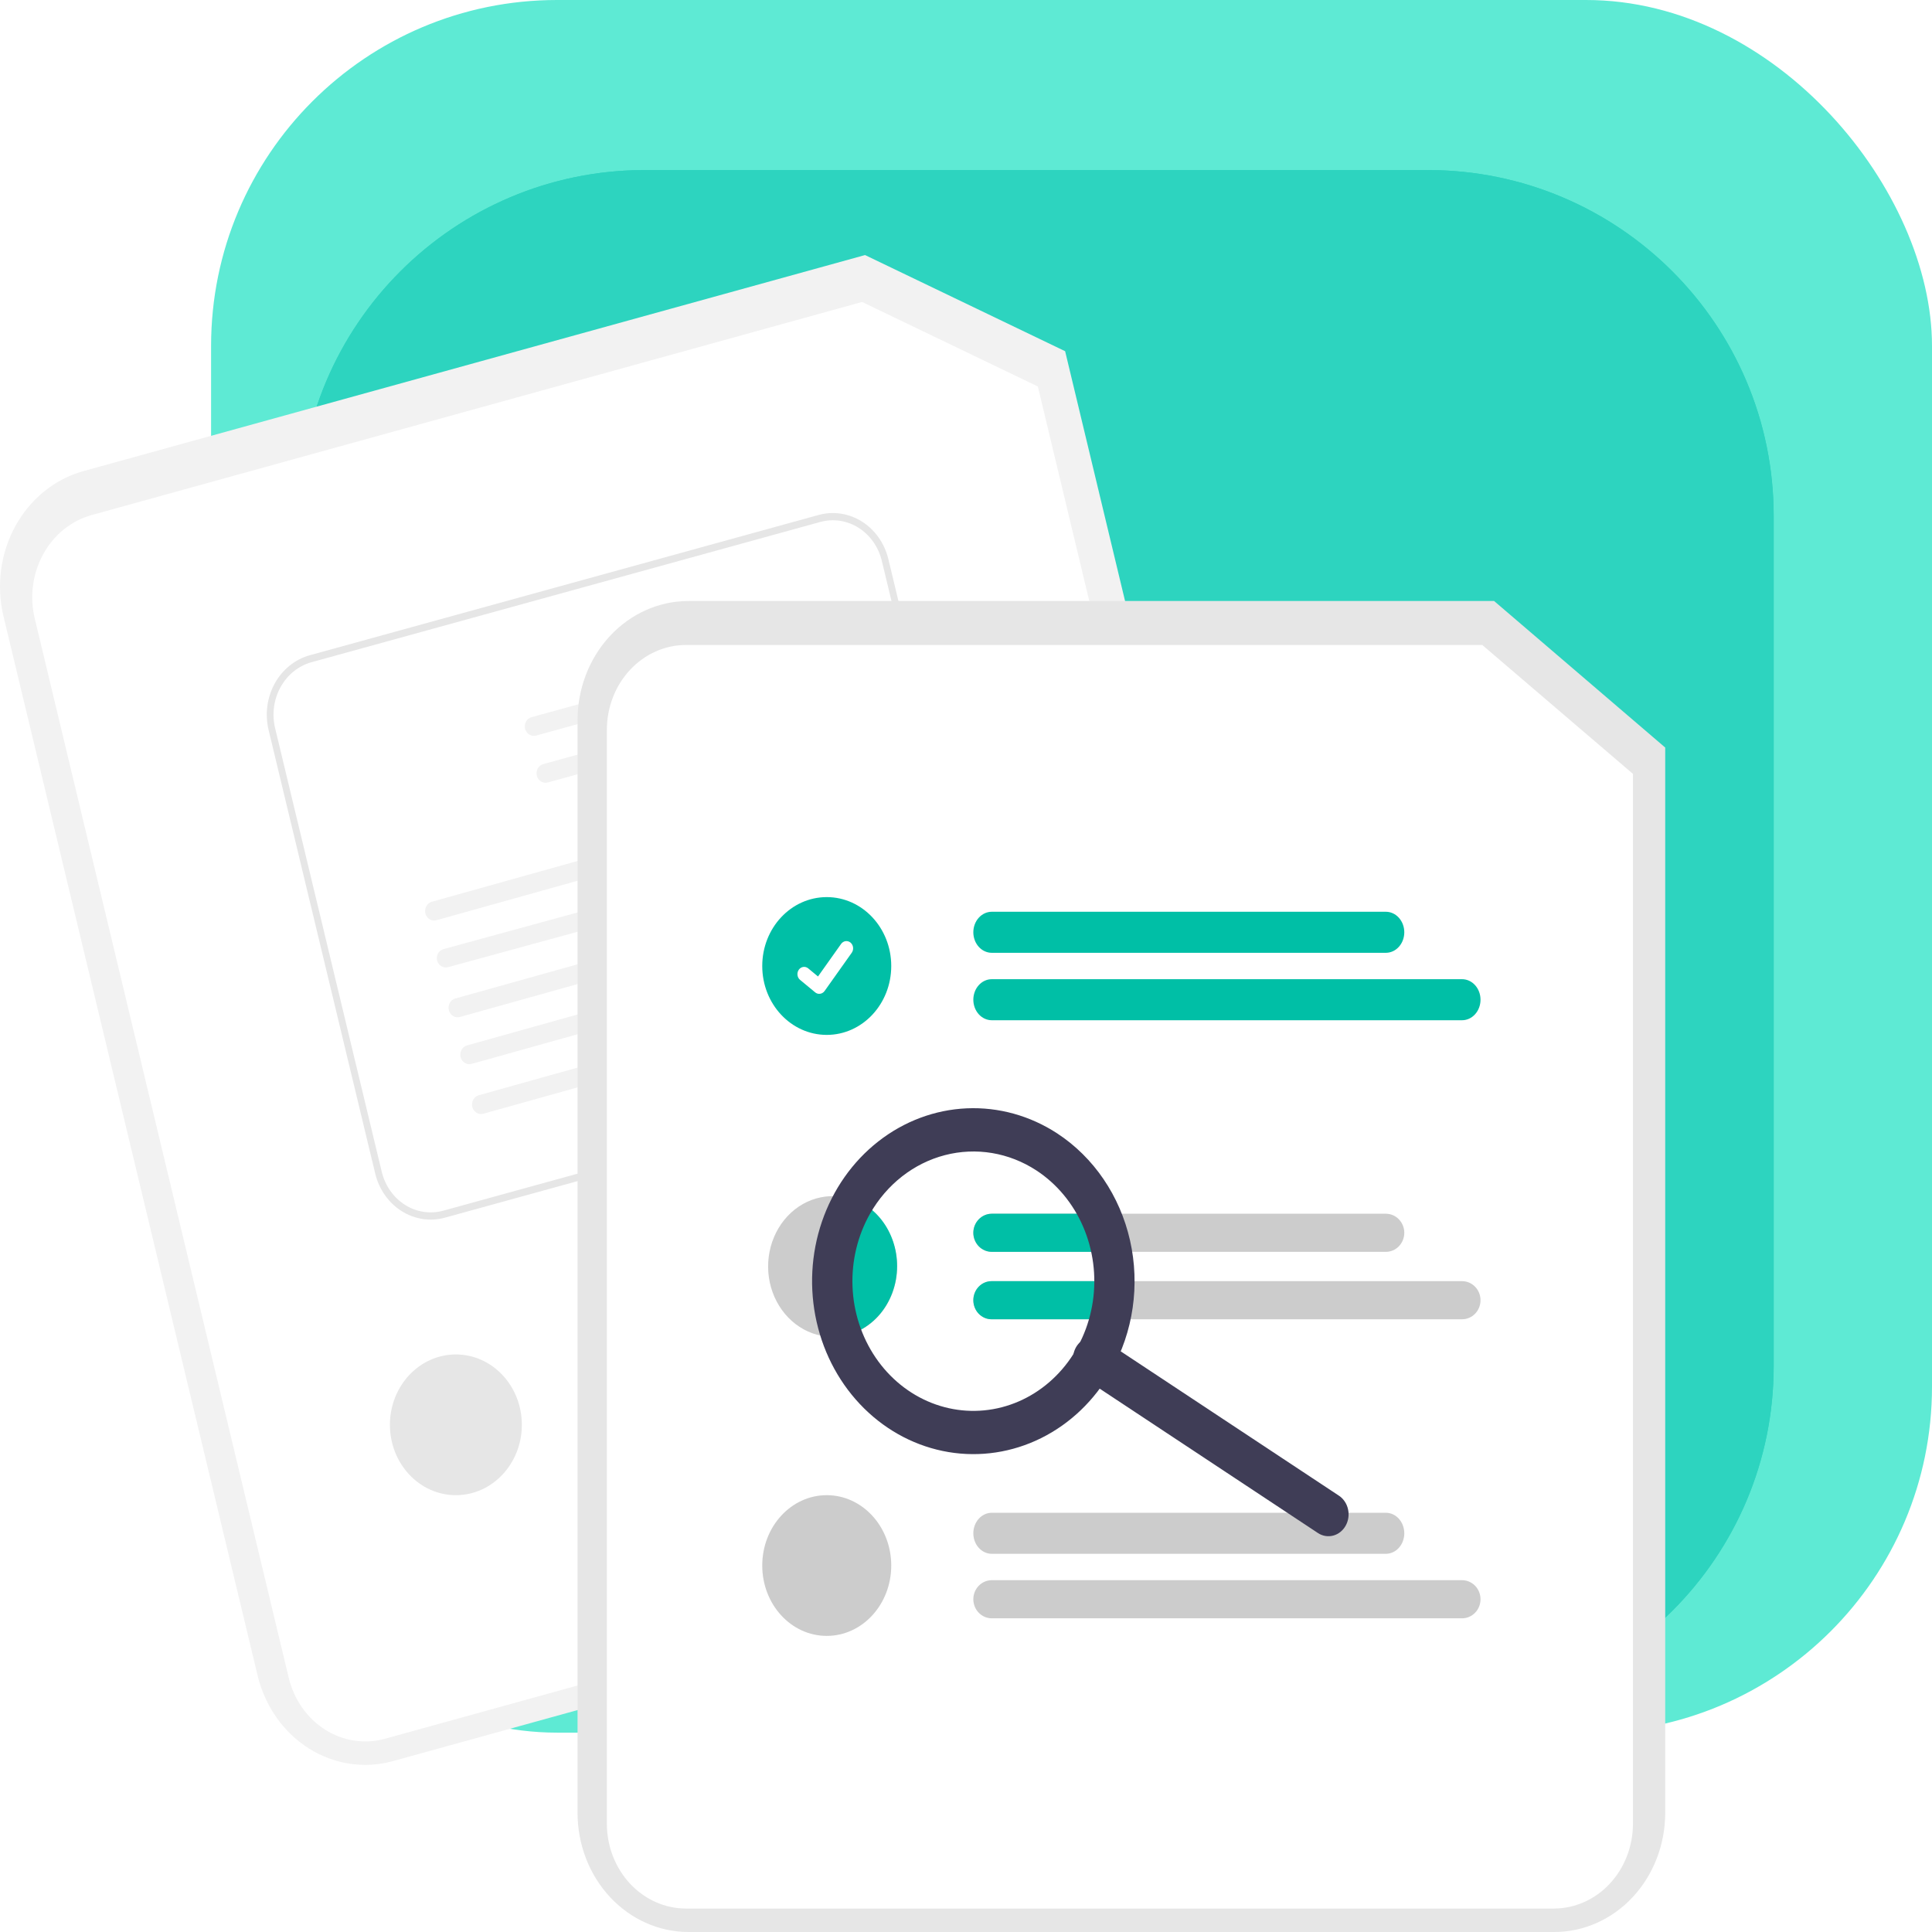 <svg width="659" height="659" viewBox="0 0 659 659" fill="none" xmlns="http://www.w3.org/2000/svg">
<rect x="72" width="587" height="591" rx="118" fill="#5EEAD4"/>
<path d="M102 176C102 110.83 154.83 58 220 58H487C552.17 58 605 110.83 605 176V466C605 531.17 552.17 584 487 584H220C154.83 584 102 531.17 102 466V176Z" fill="#2DD4BF"/>
<path d="M102 176C102 110.83 154.83 58 220 58H487C552.17 58 605 110.83 605 176V466C605 531.17 552.17 584 487 584H220C154.83 584 102 531.17 102 466V176Z" fill="#2DD4BF"/>
<path d="M420.593 521.501L133.971 600.726C124.248 603.401 113.934 601.827 105.291 596.349C96.648 590.872 90.383 581.938 87.869 571.508L1.187 210.191C-1.305 199.755 0.161 188.684 5.264 179.407C10.367 170.13 18.69 163.404 28.407 160.706L295.062 87L363.314 119.796L447.813 472.016C450.305 482.452 448.839 493.523 443.736 502.8C438.633 512.077 430.31 518.803 420.593 521.501Z" fill="#F2F2F2"/>
<g filter="url(#filter0_d_505_179)">
<path d="M31.22 171.692C24.303 173.614 18.379 178.404 14.747 185.011C11.115 191.617 10.071 199.502 11.845 206.934L98.484 568.284C100.274 575.712 104.734 582.075 110.885 585.976C117.037 589.877 124.378 590.998 131.298 589.093L417.781 509.861C424.697 507.939 430.621 503.149 434.253 496.542C437.885 489.935 438.929 482.051 437.155 474.618L354.006 127.825L294.054 99L31.22 171.692Z" fill="white"/>
</g>
<path d="M339.271 430.158L208.871 465.789C208.069 466.008 207.236 466.057 206.416 465.934C205.597 465.811 204.809 465.518 204.097 465.072C203.384 464.625 202.762 464.034 202.265 463.333C201.767 462.631 201.405 461.833 201.199 460.982C200.993 460.132 200.946 459.248 201.062 458.378C201.178 457.509 201.454 456.673 201.875 455.917C202.296 455.161 202.852 454.5 203.514 453.973C204.175 453.445 204.928 453.061 205.729 452.842L336.129 417.211C336.931 416.992 337.764 416.943 338.584 417.066C339.403 417.189 340.191 417.482 340.903 417.928C341.616 418.375 342.238 418.966 342.735 419.667C343.233 420.369 343.595 421.167 343.801 422.018C344.007 422.868 344.054 423.752 343.938 424.622C343.822 425.491 343.546 426.327 343.125 427.083C342.704 427.839 342.148 428.5 341.486 429.027C340.825 429.555 340.072 429.939 339.271 430.158Z" fill="#CCCCCC"/>
<path d="M369.281 445.186L213.863 487.788C212.247 488.231 210.531 487.973 209.094 487.069C207.656 486.166 206.615 484.692 206.199 482.971C205.783 481.251 206.026 479.424 206.874 477.894C207.723 476.364 209.108 475.256 210.724 474.813L366.142 432.21C367.758 431.769 369.473 432.029 370.909 432.932C372.345 433.836 373.385 435.309 373.801 437.029C374.217 438.748 373.975 440.574 373.127 442.103C372.28 443.633 370.896 444.741 369.281 445.186Z" fill="#CCCCCC"/>
<path d="M155.5 510C167.926 510 178 499.255 178 486C178 472.745 167.926 462 155.5 462C143.074 462 133 472.745 133 486C133 499.255 143.074 510 155.5 510Z" fill="#E6E6E6"/>
<path d="M325.342 367.496L151.77 415.345C146.754 416.721 141.433 415.91 136.974 413.09C132.515 410.27 129.283 405.672 127.986 400.303L91.612 248.975C90.327 243.603 91.084 237.904 93.717 233.129C96.35 228.354 100.644 224.893 105.658 223.504L279.23 175.655C284.246 174.279 289.567 175.09 294.026 177.91C298.485 180.73 301.717 185.328 303.014 190.697L339.388 342.025C340.673 347.397 339.916 353.096 337.283 357.871C334.65 362.646 330.356 366.107 325.342 367.496Z" fill="white"/>
<path d="M325.342 367.496L151.77 415.345C146.754 416.721 141.433 415.91 136.974 413.09C132.515 410.27 129.283 405.672 127.986 400.303L91.612 248.975C90.327 243.603 91.084 237.904 93.717 233.129C96.35 228.354 100.644 224.893 105.658 223.504L279.23 175.655C284.246 174.279 289.567 175.09 294.026 177.91C298.485 180.73 301.717 185.328 303.014 190.697L339.388 342.025C340.673 347.397 339.916 353.096 337.283 357.871C334.65 362.646 330.356 366.107 325.342 367.496ZM106.231 225.887C101.807 227.113 98.018 230.167 95.695 234.38C93.371 238.593 92.703 243.622 93.837 248.362L130.211 399.689C131.356 404.426 134.207 408.484 138.142 410.972C142.076 413.461 146.771 414.176 151.197 412.962L324.769 365.112C329.193 363.887 332.982 360.833 335.306 356.62C337.629 352.407 338.297 347.378 337.163 342.638L300.789 191.311C299.645 186.574 296.793 182.516 292.858 180.028C288.924 177.539 284.229 176.824 279.803 178.038L106.231 225.887Z" fill="#E6E6E6"/>
<path d="M270.727 226.672L182.949 250.876C182.182 251.105 181.362 251.014 180.655 250.621C179.948 250.227 179.406 249.561 179.14 248.757C179.017 248.336 178.974 247.893 179.015 247.455C179.057 247.016 179.181 246.592 179.38 246.206C179.58 245.821 179.851 245.483 180.176 245.214C180.502 244.944 180.875 244.748 181.273 244.639L270.626 220C274.235 221.959 273.286 225.966 270.727 226.672Z" fill="#F2F2F2"/>
<path d="M274.727 242.672L186.949 266.876C186.182 267.105 185.362 267.014 184.655 266.621C183.948 266.227 183.406 265.561 183.14 264.757C183.017 264.336 182.974 263.893 183.015 263.455C183.057 263.016 183.181 262.592 183.38 262.206C183.58 261.821 183.851 261.483 184.176 261.214C184.502 260.944 184.875 260.748 185.273 260.639L274.626 236C278.235 237.959 277.286 241.966 274.727 242.672Z" fill="#F2F2F2"/>
<path d="M281.745 276.712L148.916 313.875C148.155 314.106 147.342 314.014 146.641 313.619C145.94 313.223 145.403 312.552 145.139 311.743C145.016 311.32 144.974 310.875 145.015 310.434C145.056 309.992 145.179 309.565 145.377 309.177C145.575 308.79 145.844 308.45 146.166 308.179C146.489 307.908 146.859 307.711 147.254 307.6L281.646 270C285.225 271.971 284.283 276.002 281.745 276.712Z" fill="#F2F2F2"/>
<path d="M285.745 293.56L152.916 329.878C152.155 330.104 151.342 330.014 150.641 329.627C149.94 329.24 149.403 328.585 149.139 327.794C149.016 327.381 148.974 326.946 149.015 326.515C149.056 326.084 149.179 325.666 149.377 325.287C149.575 324.908 149.844 324.576 150.166 324.311C150.489 324.046 150.859 323.854 151.254 323.746L285.646 287C289.225 288.926 288.283 292.866 285.745 293.56Z" fill="#F2F2F2"/>
<path d="M289.745 309.712L156.916 346.875C156.155 347.106 155.342 347.014 154.641 346.619C153.94 346.223 153.403 345.552 153.139 344.743C153.016 344.32 152.974 343.875 153.015 343.434C153.056 342.992 153.179 342.565 153.377 342.177C153.575 341.79 153.844 341.45 154.166 341.179C154.489 340.908 154.859 340.711 155.254 340.6L289.646 303C293.225 304.971 292.283 309.002 289.745 309.712Z" fill="#F2F2F2"/>
<path d="M293.745 325.712L160.916 362.875C160.155 363.106 159.342 363.014 158.641 362.619C157.94 362.223 157.403 361.552 157.139 360.743C157.016 360.32 156.974 359.875 157.015 359.434C157.056 358.992 157.179 358.565 157.377 358.177C157.575 357.79 157.844 357.45 158.166 357.179C158.489 356.908 158.859 356.711 159.254 356.6L293.646 319C297.225 320.971 296.283 325.002 293.745 325.712Z" fill="#F2F2F2"/>
<path d="M297.745 342.712L164.916 379.875C164.155 380.106 163.342 380.014 162.641 379.619C161.94 379.223 161.403 378.552 161.139 377.743C161.016 377.32 160.974 376.875 161.015 376.434C161.056 375.992 161.179 375.565 161.377 375.177C161.575 374.79 161.844 374.45 162.166 374.179C162.489 373.908 162.859 373.711 163.254 373.6L297.646 336C301.225 337.971 300.283 342.002 297.745 342.712Z" fill="#F2F2F2"/>
<path d="M530.213 659H234.787C224.769 658.988 215.164 654.706 208.08 647.095C200.996 639.483 197.011 629.163 197 618.398V245.602C197.011 234.837 200.996 224.517 208.08 216.905C215.164 209.294 224.769 205.012 234.787 205H509.633L568 254.988V618.398C567.989 629.163 564.004 639.483 556.92 647.095C549.836 654.706 540.231 658.988 530.213 659Z" fill="#E6E6E6"/>
<g filter="url(#filter1_d_505_179)">
<path d="M233.967 216C226.818 216.009 219.963 219.06 214.907 224.485C209.852 229.911 207.008 237.266 207 244.939V618.061C207.008 625.734 209.852 633.089 214.907 638.515C219.963 643.94 226.818 646.991 233.967 647H530.033C537.182 646.991 544.037 643.94 549.093 638.515C554.148 633.089 556.992 625.734 557 618.061V259.969L505.595 216H233.967Z" fill="white"/>
</g>
<path d="M472.711 325H338.289C336.621 325 335.021 324.263 333.842 322.95C332.663 321.637 332 319.856 332 318C332 316.143 332.663 314.363 333.842 313.05C335.021 311.737 336.621 311 338.289 311H472.711C474.379 311 475.979 311.737 477.158 313.05C478.337 314.363 479 316.143 479 318C479 319.856 478.337 321.637 477.158 322.95C475.979 324.263 474.379 325 472.711 325Z" fill="#00BFA6"/>
<path d="M498.701 348H338.282C336.615 347.997 335.017 347.259 333.84 345.946C332.662 344.634 332 342.855 332 341C332 339.145 332.662 337.366 333.84 336.054C335.017 334.741 336.615 334.003 338.282 334H498.701C499.527 333.999 500.346 334.179 501.111 334.53C501.875 334.881 502.569 335.397 503.154 336.047C503.739 336.697 504.204 337.469 504.52 338.319C504.837 339.169 505 340.08 505 341C505 341.92 504.837 342.831 504.52 343.681C504.204 344.531 503.739 345.303 503.154 345.953C502.569 346.603 501.875 347.119 501.111 347.47C500.346 347.821 499.527 348.001 498.701 348Z" fill="#00BFA6"/>
<path d="M472.711 414H338.289C336.621 414 335.021 414.685 333.842 415.904C332.663 417.123 332 418.776 332 420.5C332 422.224 332.663 423.877 333.842 425.096C335.021 426.315 336.621 427 338.289 427H472.711C474.379 427 475.979 426.315 477.158 425.096C478.337 423.877 479 422.224 479 420.5C479 418.776 478.337 417.123 477.158 415.904C475.979 414.685 474.379 414 472.711 414Z" fill="#CCCCCC"/>
<path d="M498.709 437H338.291C336.622 437 335.022 437.685 333.842 438.904C332.663 440.123 332 441.776 332 443.5C332 445.224 332.663 446.877 333.842 448.096C335.022 449.315 336.622 450 338.291 450H498.709C500.378 450 501.978 449.315 503.158 448.096C504.337 446.877 505 445.224 505 443.5C505 441.776 504.337 440.123 503.158 438.904C501.978 437.685 500.378 437 498.709 437Z" fill="#CCCCCC"/>
<path d="M472.711 530H338.289C336.621 530 335.021 529.263 333.842 527.95C332.663 526.637 332 524.857 332 523C332 521.144 332.663 519.363 333.842 518.05C335.021 516.737 336.621 516 338.289 516H472.711C474.379 516 475.979 516.737 477.158 518.05C478.337 519.363 479 521.144 479 523C479 524.857 478.337 526.637 477.158 527.95C475.979 529.263 474.379 530 472.711 530Z" fill="#CCCCCC"/>
<path d="M498.701 552H338.282C336.615 551.998 335.017 551.312 333.84 550.093C332.662 548.874 332 547.222 332 545.5C332 543.778 332.662 542.126 333.84 540.907C335.017 539.688 336.615 539.002 338.282 539H498.701C499.527 538.999 500.346 539.166 501.111 539.492C501.875 539.818 502.569 540.297 503.154 540.901C503.739 541.504 504.204 542.221 504.52 543.011C504.837 543.8 505 544.646 505 545.5C505 546.354 504.837 547.2 504.52 547.989C504.204 548.779 503.739 549.496 503.154 550.099C502.569 550.703 501.875 551.182 501.111 551.508C500.346 551.834 499.527 552.001 498.701 552Z" fill="#CCCCCC"/>
<path d="M282 353C294.15 353 304 342.479 304 329.5C304 316.521 294.15 306 282 306C269.85 306 260 316.521 260 329.5C260 342.479 269.85 353 282 353Z" fill="#00BFA6"/>
<path d="M279.439 339C278.946 339.001 278.466 338.829 278.072 338.509L278.048 338.489L272.9 334.235C272.661 334.037 272.46 333.791 272.309 333.51C272.158 333.229 272.06 332.918 272.02 332.596C271.98 332.274 272 331.946 272.077 331.632C272.155 331.318 272.289 331.024 272.472 330.766C272.655 330.508 272.884 330.291 273.144 330.129C273.405 329.967 273.692 329.861 273.991 329.819C274.289 329.777 274.592 329.798 274.883 329.883C275.173 329.967 275.445 330.113 275.684 330.311L279.018 333.074L286.897 321.967C287.08 321.71 287.308 321.494 287.568 321.332C287.828 321.169 288.115 321.064 288.413 321.021C288.711 320.979 289.013 321 289.303 321.084C289.593 321.168 289.865 321.313 290.104 321.51L290.055 321.584L290.106 321.51C290.586 321.91 290.901 322.499 290.98 323.148C291.06 323.798 290.897 324.455 290.529 324.975L281.261 338.033C281.046 338.334 280.771 338.577 280.455 338.745C280.139 338.912 279.792 338.998 279.441 338.997L279.439 339Z" fill="white"/>
<path d="M306 431.998C306.001 435.149 305.433 438.27 304.328 441.181C303.223 444.093 301.603 446.739 299.56 448.968C297.517 451.196 295.092 452.964 292.423 454.171C289.753 455.377 286.892 455.999 284.002 455.999C283.813 456.003 283.624 455.995 283.436 455.974C279.11 455.853 274.913 454.344 271.37 451.634C267.826 448.925 265.095 445.136 263.516 440.743C261.937 436.349 261.582 431.545 262.495 426.932C263.407 422.319 265.547 418.102 268.647 414.808C271.746 411.515 275.667 409.292 279.92 408.416C284.172 407.541 288.567 408.053 292.554 409.888C296.541 411.722 299.943 414.799 302.335 418.731C304.726 422.664 306.001 427.279 306 431.998Z" fill="#CCCCCC"/>
<path d="M282 558C294.15 558 304 547.255 304 534C304 520.745 294.15 510 282 510C269.85 510 260 520.745 260 534C260 547.255 269.85 558 282 558Z" fill="#CCCCCC"/>
<path d="M306 431.825C306.001 434.999 305.433 438.142 304.327 441.075C303.221 444.007 301.6 446.672 299.556 448.917C297.513 451.162 295.086 452.943 292.415 454.158C289.744 455.373 286.881 455.999 283.99 455.999C283.8 456.003 283.611 455.995 283.423 455.974C280.579 448.187 279.483 439.764 280.226 431.415C280.97 423.065 283.532 415.035 287.696 408C292.817 408.964 297.462 411.883 300.812 416.243C304.161 420.603 305.999 426.122 306 431.825Z" fill="#00BFA6"/>
<path d="M332 420.506C332.003 418.781 332.668 417.128 333.85 415.909C335.032 414.69 336.634 414.003 338.305 414H371.862C373.821 418.113 375.214 422.489 376 427H338.305C336.635 427 335.033 426.316 333.851 425.098C332.669 423.881 332.003 422.229 332 420.506Z" fill="#00BFA6"/>
<path d="M376 437C376.002 441.391 375.449 445.762 374.355 450H338.191C336.549 450 334.974 449.315 333.813 448.096C332.652 446.877 332 445.224 332 443.5C332 441.776 332.652 440.123 333.813 438.904C334.974 437.685 336.549 437 338.191 437H376Z" fill="#00BFA6"/>
<path d="M458.994 520.425C458.044 522.114 456.514 523.324 454.742 523.79C452.969 524.256 451.098 523.939 449.541 522.909L369.296 469.827C368.525 469.316 367.854 468.647 367.322 467.855C366.789 467.064 366.406 466.167 366.193 465.215C365.981 464.263 365.943 463.275 366.082 462.307C366.222 461.339 366.536 460.411 367.006 459.575C367.476 458.739 368.094 458.011 368.824 457.434C369.553 456.856 370.38 456.44 371.258 456.21C372.136 455.979 373.047 455.938 373.94 456.089C374.832 456.241 375.688 456.581 376.459 457.091L456.704 510.173C458.261 511.204 459.377 512.862 459.807 514.785C460.236 516.708 459.944 518.736 458.994 520.425Z" fill="#3F3D56"/>
<path d="M378.976 467.723C373.31 477.685 365.017 485.622 355.146 490.529C345.275 495.437 334.268 497.094 323.518 495.293C312.768 493.491 302.758 488.311 294.753 480.408C286.748 472.504 281.108 462.233 278.547 450.892C275.985 439.551 276.616 427.65 280.361 416.694C284.106 405.737 290.796 396.218 299.585 389.34C308.374 382.461 318.867 378.533 329.738 378.05C340.609 377.568 351.369 380.554 360.658 386.631C373.101 394.791 382.017 407.912 385.451 423.115C388.886 438.317 386.557 454.36 378.976 467.723ZM296.788 413.957C292.539 421.429 290.451 430.084 290.788 438.829C291.125 447.573 293.873 456.014 298.683 463.083C303.493 470.153 310.15 475.534 317.811 478.546C325.473 481.559 333.795 482.067 341.726 480.006C349.657 477.945 356.84 473.409 362.366 466.97C367.893 460.531 371.516 452.479 372.775 443.832C374.035 435.185 372.876 426.332 369.445 418.391C366.013 410.451 360.463 403.78 353.496 399.223C344.151 393.125 332.933 391.252 322.302 394.014C311.67 396.776 302.495 403.949 296.788 413.957Z" fill="#3F3D56"/>
<defs>
<filter id="filter0_d_505_179" x="7" y="99" width="435" height="499" filterUnits="userSpaceOnUse" color-interpolation-filters="sRGB">
<feFlood flood-opacity="0" result="BackgroundImageFix"/>
<feColorMatrix in="SourceAlpha" type="matrix" values="0 0 0 0 0 0 0 0 0 0 0 0 0 0 0 0 0 0 127 0" result="hardAlpha"/>
<feOffset dy="4"/>
<feGaussianBlur stdDeviation="2"/>
<feComposite in2="hardAlpha" operator="out"/>
<feColorMatrix type="matrix" values="0 0 0 0 0 0 0 0 0 0 0 0 0 0 0 0 0 0 0.25 0"/>
<feBlend mode="normal" in2="BackgroundImageFix" result="effect1_dropShadow_505_179"/>
<feBlend mode="normal" in="SourceGraphic" in2="effect1_dropShadow_505_179" result="shape"/>
</filter>
<filter id="filter1_d_505_179" x="203" y="216" width="358" height="439" filterUnits="userSpaceOnUse" color-interpolation-filters="sRGB">
<feFlood flood-opacity="0" result="BackgroundImageFix"/>
<feColorMatrix in="SourceAlpha" type="matrix" values="0 0 0 0 0 0 0 0 0 0 0 0 0 0 0 0 0 0 127 0" result="hardAlpha"/>
<feOffset dy="4"/>
<feGaussianBlur stdDeviation="2"/>
<feComposite in2="hardAlpha" operator="out"/>
<feColorMatrix type="matrix" values="0 0 0 0 0 0 0 0 0 0 0 0 0 0 0 0 0 0 0.25 0"/>
<feBlend mode="normal" in2="BackgroundImageFix" result="effect1_dropShadow_505_179"/>
<feBlend mode="normal" in="SourceGraphic" in2="effect1_dropShadow_505_179" result="shape"/>
</filter>
</defs>
</svg>
